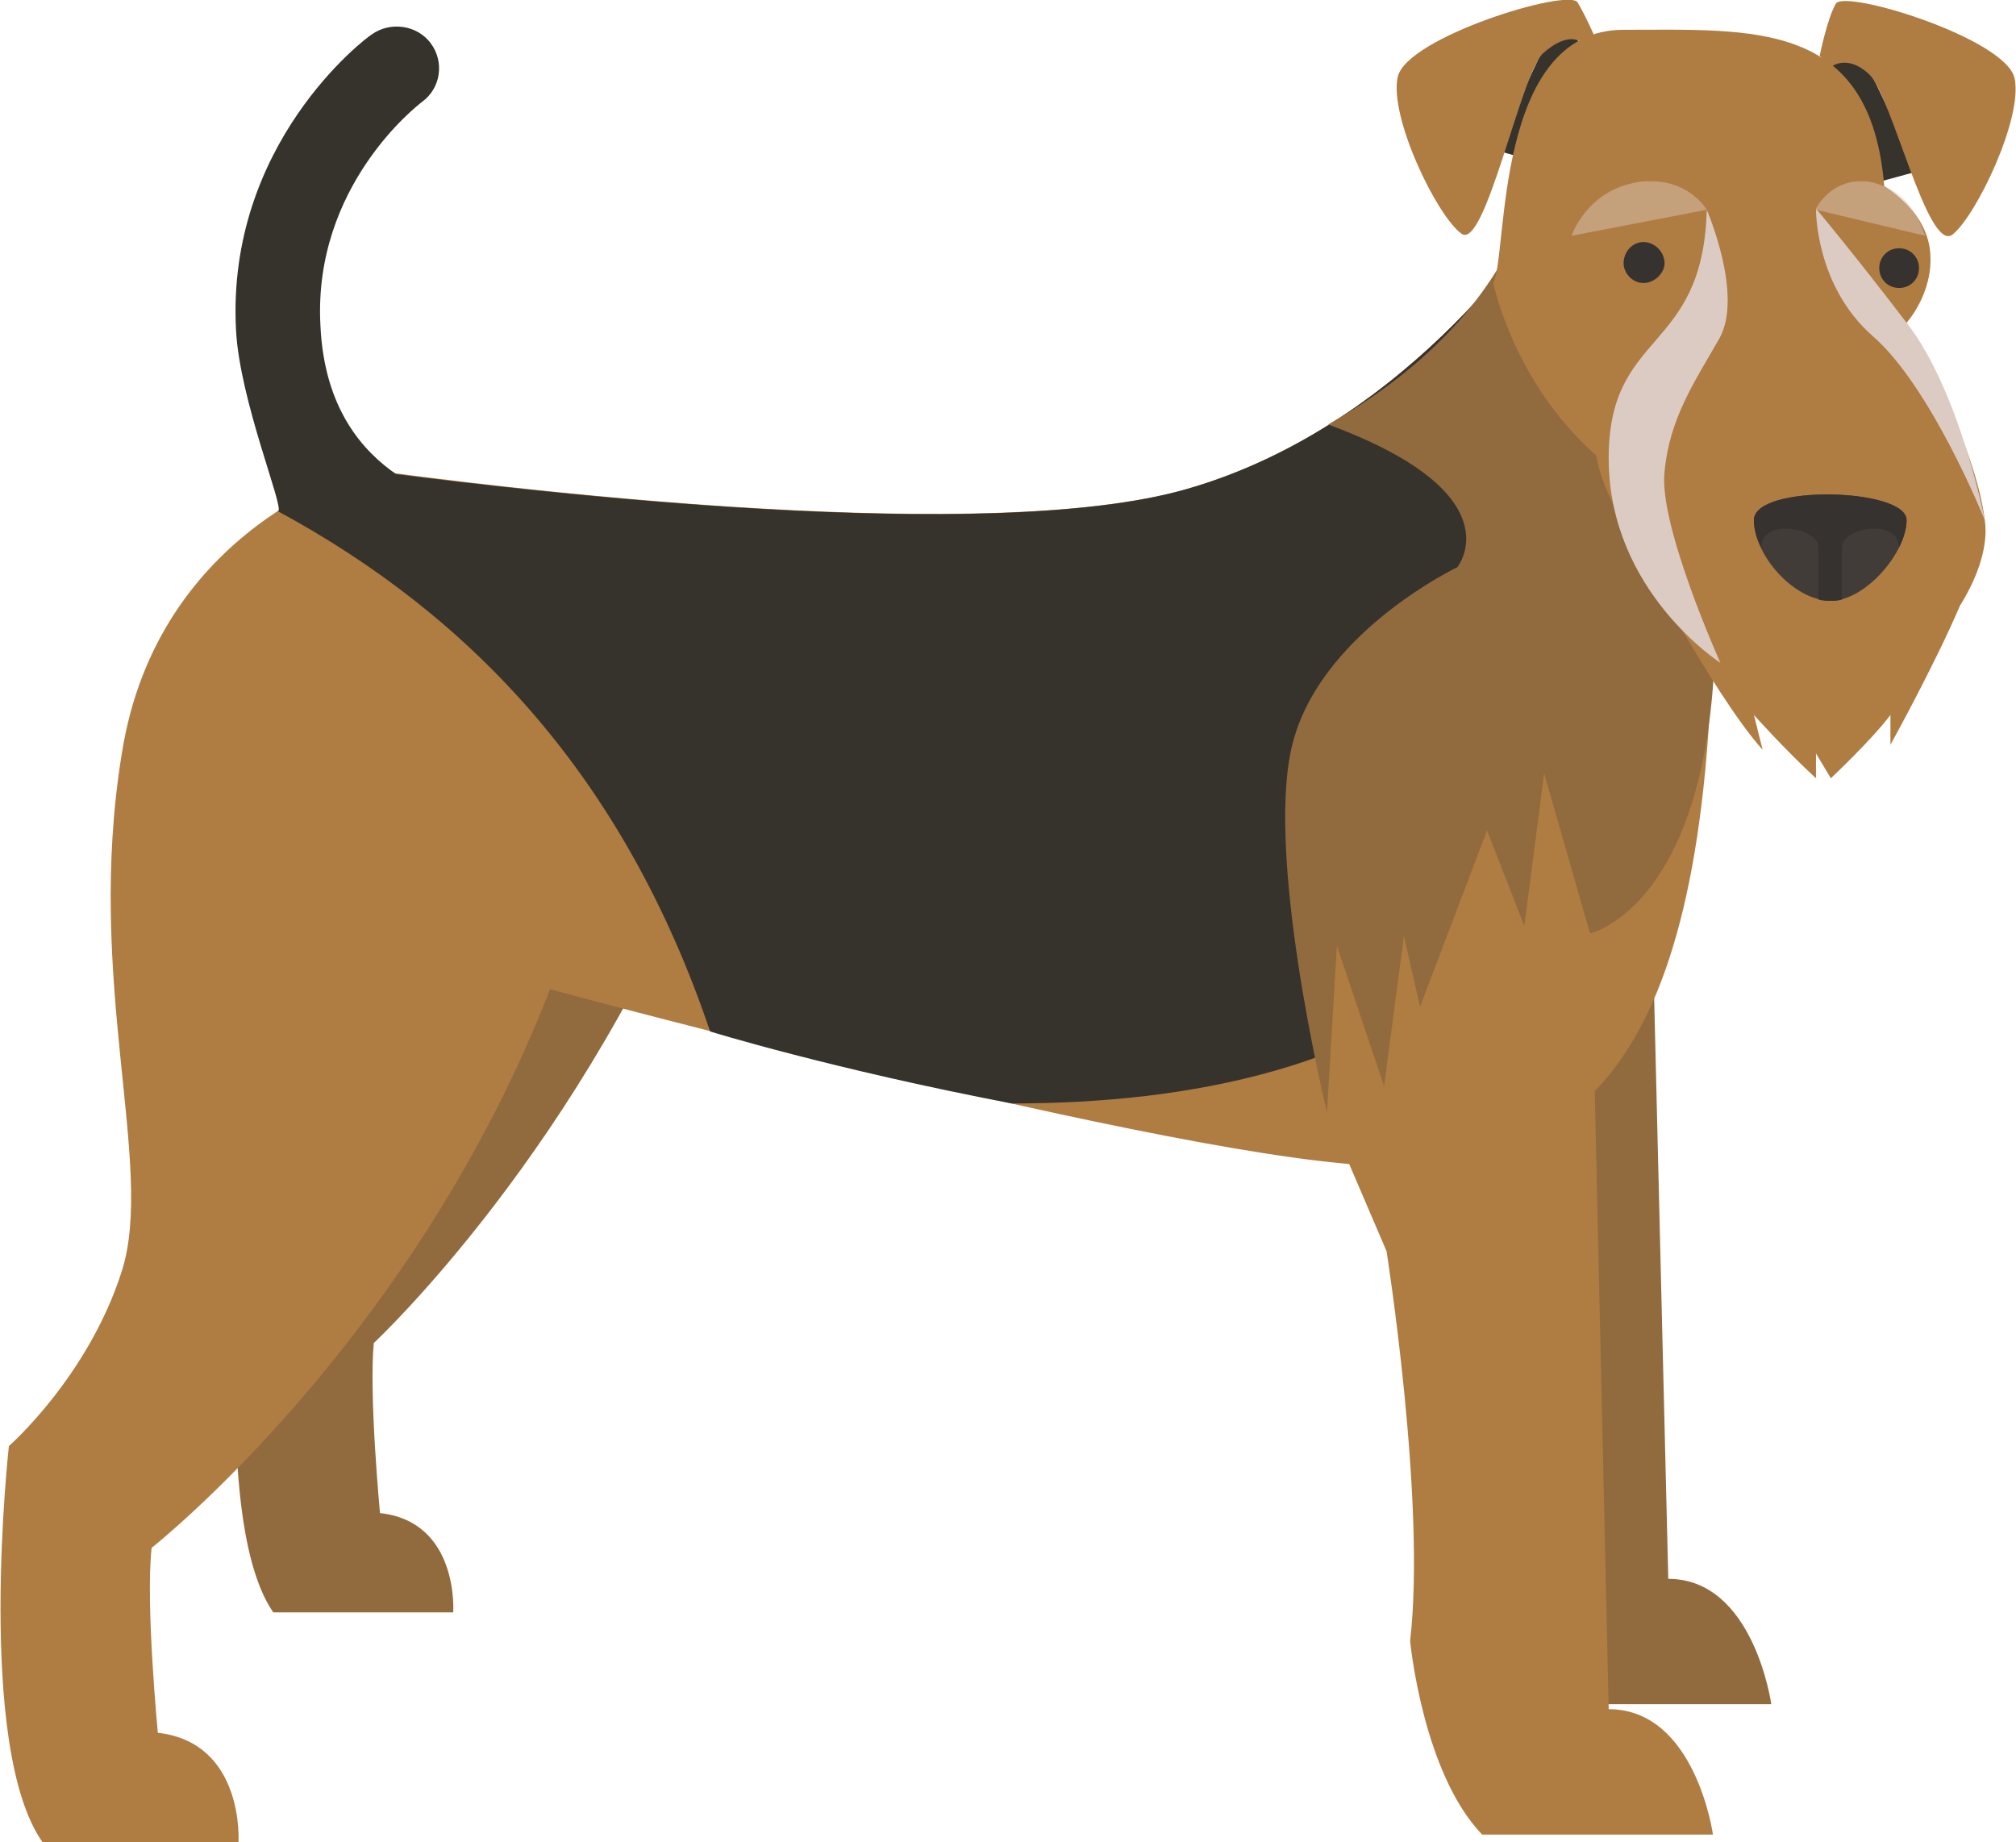 <?xml version="1.0" encoding="UTF-8"?>
<!DOCTYPE svg PUBLIC "-//W3C//DTD SVG 1.1//EN" "http://www.w3.org/Graphics/SVG/1.1/DTD/svg11.dtd">
<!-- Creator: CorelDRAW X7 -->
<svg xmlns="http://www.w3.org/2000/svg" xml:space="preserve" width="2.338in" height="2.136in" version="1.1" style="shape-rendering:geometricPrecision; text-rendering:geometricPrecision; image-rendering:optimizeQuality; fill-rule:evenodd; clip-rule:evenodd"
viewBox="0 0 1624 1484"
 xmlns:xlink="http://www.w3.org/1999/xlink">
 <defs>
  <style type="text/css">
   <![CDATA[
    .fil7 {fill:#EFE6E0}
    .fil3 {fill:#DCCBC3}
    .fil6 {fill:#C4A07B}
    .fil1 {fill:#AF7C42}
    .fil0 {fill:#916B3D}
    .fil4 {fill:#423C39}
    .fil2 {fill:#36332D}
    .fil5 {fill:#363230}
   ]]>
  </style>
 </defs>
 <g id="Layer_x0020_1">

  <path class="fil0" d="M1057 672l107 231c0,0 32,202 19,313 0,0 11,107 59,157l185 0c0,0 -14,-101 -83,-101l-14 -576c0,0 -10,-290 -142,-277 -131,13 -131,253 -131,253z"/>
  <path class="fil0" d="M572 663c-101,261 -271,419 -271,419 -4,42 5,137 5,137 64,7 59,80 59,80l-145 0c-49,-71 -24,-292 -24,-292 0,-1 78,-48 83,-130 6,-90 71,-276 293,-214z"/>
  <path class="fil1" d="M1248 168c0,0 -107,173 -292,226 -185,53 -662,-16 -662,-16 0,0 -167,45 -196,229 -30,183 27,332 0,417 -27,85 -91,141 -91,141 0,0 -27,242 27,319l158 0c0,0 5,-80 -65,-88 0,0 -10,-104 -5,-149 0,0 211,-166 321,-450 0,0 553,150 687,142 134,-8 247,-64 250,-449l-132 -322z"/>
  <path class="fil2" d="M1365 455l-117 -287c0,0 -107,173 -292,226 -159,46 -535,1 -637,-12 -26,-18 -58,-52 -61,-120 -6,-112 78,-177 82,-180 15,-11 18,-32 7,-47 -11,-15 -33,-18 -48,-7 -5,3 -117,88 -109,238 3,57 39,143 34,146 157,85 279,215 348,419 0,0 97,30 243,58 144,0 292,-29 388,-124 75,-74 178,-209 162,-310z"/>
  <path class="fil1" d="M1069 896l48 112c0,0 32,202 19,314 0,0 10,106 58,156l186 0c0,0 -14,-101 -84,-101l-13 -576c0,0 -11,-290 -142,-277 -131,14 -72,372 -72,372z"/>
  <path class="fil0" d="M1228 174c-29,72 -85,126 -158,168 152,56 104,115 104,115 0,0 -105,50 -131,136 -27,86 26,303 26,303l8 -134 38 113 16 -121 13 57 54 -142 30 77 16 -123 37 129c0,0 85,-19 99,-199 13,-180 -152,-379 -152,-379z"/>
  <polygon class="fil2" points="1205,121 1237,130 1287,51 1255,14 "/>
  <polygon class="fil2" points="1545,138 1512,147 1463,68 1494,31 "/>
  <path class="fil1" d="M1579 488c15,-24 23,-49 20,-69 -8,-65 -63,-159 -63,-159 0,0 22,-24 19,-57 -3,-34 -37,-53 -37,-53 -11,-134 -105,-126 -210,-126 -105,0 -93,181 -105,204 0,0 16,80 83,139 2,14 10,34 22,56 0,0 72,137 112,181l-7 -28c0,0 24,27 50,51l0 -20 12 20c0,0 33,-31 48,-51l0 24c0,0 35,-63 56,-112z"/>
  <path class="fil3" d="M1375 169c0,0 30,69 10,104 -20,35 -40,64 -44,107 -5,43 45,154 45,154 0,0 -89,-57 -90,-163 -1,-106 76,-85 79,-202z"/>
  <path class="fil3" d="M1463 168c0,0 31,37 73,92 43,55 63,159 63,159 0,0 -43,-107 -90,-148 -47,-41 -46,-103 -46,-103z"/>
  <path class="fil4" d="M1475 484c28,0 61,-39 61,-65 0,-26 -123,-29 -123,0 0,28 32,65 62,65z"/>
  <path class="fil5" d="M1484 441c0,-16 45,-24 46,0 4,-8 6,-16 6,-22 0,-26 -123,-29 -123,0 0,7 2,15 6,22 0,-24 46,-16 46,0 0,15 0,37 0,42 3,1 7,1 10,1 3,0 6,0 9,-1 0,-5 0,-27 0,-42z"/>
  <path class="fil5" d="M1341 212c0,8 -8,16 -17,16 -9,0 -16,-8 -16,-16 0,-9 7,-17 16,-17 9,0 17,8 17,17z"/>
  <path class="fil5" d="M1546 216c0,9 -7,16 -16,16 -9,0 -16,-7 -16,-16 0,-9 7,-16 16,-16 9,0 16,7 16,16z"/>
  <path class="fil1" d="M1284 28c0,0 -6,-14 -13,-26 -7,-12 -138,28 -145,60 -7,32 31,111 51,126 19,16 48,-128 66,-145 19,-17 29,-10 29,-10l12 -5z"/>
  <path class="fil1" d="M1466 45c0,0 6,-30 13,-42 7,-12 137,28 144,60 7,32 -31,111 -50,126 -20,15 -49,-112 -67,-129 -18,-17 -31,-6 -31,-6l-9 -9z"/>
  <path class="fil6" d="M1330 146l0 0c32,0 45,23 45,23l0 0 -109 21c0,0 12,-36 52,-43 4,-1 8,-1 12,-1z"/>
  <path class="fil7" d="M1544 174c-11,-15 -26,-24 -26,-24 0,0 0,0 0,0 13,5 21,15 26,24z"/>
  <path class="fil6" d="M1551 190l-88 -21c0,0 0,0 0,-1 1,-2 12,-22 36,-22 3,0 6,0 10,1 3,1 6,2 9,3 0,0 0,0 0,0 0,0 15,9 26,24 5,9 7,16 7,16zm-88 -21l0 0c0,0 0,0 0,0 0,0 0,0 0,0z"/>
  <path class="fil3" d="M1463 169l0 0c0,0 0,0 0,0 0,0 0,0 0,-1 0,1 0,1 0,1z"/>
 </g>
</svg>
